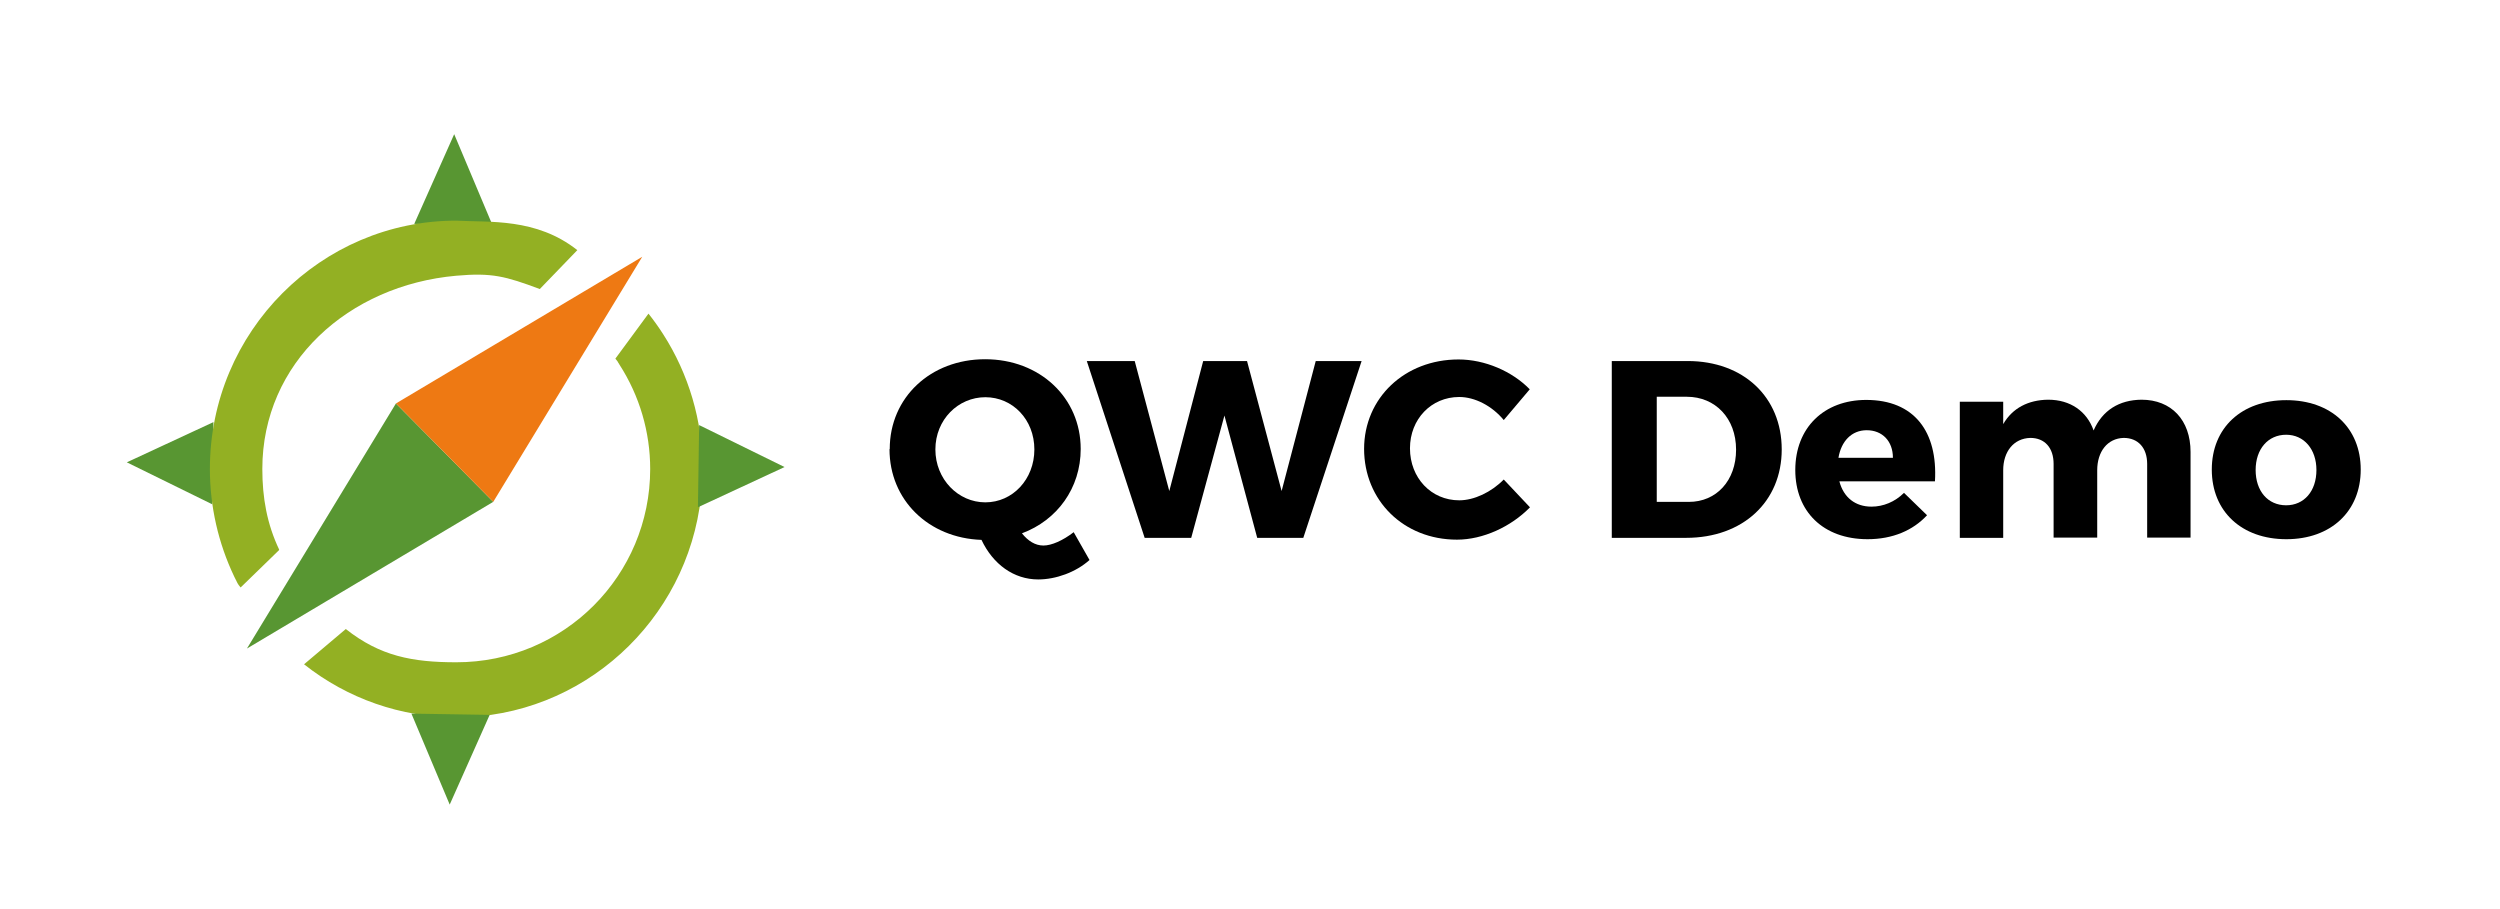 <?xml version="1.0" encoding="UTF-8" standalone="no"?>
<!-- Created with Inkscape (http://www.inkscape.org/) -->

<svg
   xmlns:osb="http://www.openswatchbook.org/uri/2009/osb"
   xmlns:dc="http://purl.org/dc/elements/1.1/"
   xmlns:cc="http://creativecommons.org/ns#"
   xmlns:rdf="http://www.w3.org/1999/02/22-rdf-syntax-ns#"
   xmlns:svg="http://www.w3.org/2000/svg"
   xmlns="http://www.w3.org/2000/svg"
   xmlns:xlink="http://www.w3.org/1999/xlink"
   xmlns:sodipodi="http://sodipodi.sourceforge.net/DTD/sodipodi-0.dtd"
   xmlns:inkscape="http://www.inkscape.org/namespaces/inkscape"
   width="132"
   height="48"
   viewBox="0 0 34.925 12.7"
   version="1.1"
   id="svg8"
   inkscape:version="0.92.3 (2405546, 2018-03-11)"
   sodipodi:docname="logo.svg"
   inkscape:export-filename="/home/hka/Documents/icons/qwc-demo-icon/qwc-log.png"
   inkscape:export-xdpi="328.32733"
   inkscape:export-ydpi="328.32733">
  <defs
     id="defs2">
    <linearGradient
       id="linearGradient6581"
       osb:paint="solid">
      <stop
         style="stop-color:#000000;stop-opacity:1;"
         offset="0"
         id="stop6579" />
    </linearGradient>
    <linearGradient
       id="linearGradient6575"
       osb:paint="solid">
      <stop
         style="stop-color:#000000;stop-opacity:1;"
         offset="0"
         id="stop6573" />
    </linearGradient>
    <linearGradient
       id="linearGradient6529"
       osb:paint="solid">
      <stop
         style="stop-color:#589632;stop-opacity:1;"
         offset="0"
         id="stop6527" />
    </linearGradient>
    <linearGradient
       id="linearGradient2793"
       osb:paint="solid">
      <stop
         style="stop-color:#fdfffa;stop-opacity:1;"
         offset="0"
         id="stop2791" />
    </linearGradient>
    <inkscape:perspective
       sodipodi:type="inkscape:persp3d"
       inkscape:vp_x="0 : 148.5 : 1"
       inkscape:vp_y="0 : 1000 : 0"
       inkscape:vp_z="209.99975 : 148.5 : 1"
       inkscape:persp3d-origin="104.99985 : 99 : 1"
       id="perspective4597" />
    <linearGradient
       inkscape:collect="always"
       xlink:href="#linearGradient2793"
       id="linearGradient4194"
       x1="36.418"
       y1="132.362"
       x2="50.845"
       y2="132.362"
       gradientUnits="userSpaceOnUse"
       gradientTransform="translate(-8e-6)" />
  </defs>
  <sodipodi:namedview
     id="base"
     pagecolor="#ffffff"
     bordercolor="#666666"
     borderopacity="1.0"
     inkscape:pageopacity="0.0"
     inkscape:pageshadow="2"
     inkscape:zoom="2.15"
     inkscape:cx="17.981167"
     inkscape:cy="32.444019"
     inkscape:document-units="mm"
     inkscape:current-layer="text850"
     showgrid="false"
     inkscape:window-width="1280"
     inkscape:window-height="959"
     inkscape:window-x="1280"
     inkscape:window-y="0"
     inkscape:window-maximized="1"
     inkscape:measure-start="660.75,975.75"
     inkscape:measure-end="660.75,975.5"
     units="px"
     width="49px" />
  <g
     inkscape:label="Layer 1"
     inkscape:groupmode="layer"
     id="layer1"
     transform="translate(0,-284.3)">
    <flowRoot
       xml:space="preserve"
       id="flowRoot861"
       style="font-style:normal;font-weight:normal;font-size:13.333px;line-height:1.25;font-family:sans-serif;letter-spacing:0.07px;word-spacing:0px;fill:#000000;fill-opacity:1;stroke:none"><flowRegion
         id="flowRegion863"
         style="font-size:13.333px"><rect
           id="rect865"
           width="155.563"
           height="27.577"
           x="553.665"
           y="33.575"
           style="font-size:13.333px" /></flowRegion><flowPara
         id="flowPara867" /></flowRoot>    <g
       id="g899"
       transform="matrix(0.552,0,0,0.519,107.644,-1.028)"
       style="stroke-width:1.869">
      <g
         id="g913"
         transform="matrix(1.502,0,0,1.627,-93.352,-3.059)"
         style="stroke-width:1.196"
         inkscape:export-filename="/home/hka/Documents/icons/qwc-logo/g913.png"
         inkscape:export-xdpi="328.32733"
         inkscape:export-ydpi="328.32733">
        <g
           id="g855">
          <g
             id="g853"
             transform="matrix(3.63,0,0,3.925,-483.804,-13.513)"
             style="stroke-width:0.317">
            <g
               aria-label="SIGLI Web"
               style="font-style:normal;font-variant:normal;font-weight:bold;font-stretch:normal;font-size:1.265px;line-height:1.25;font-family:Trueno;-inkscape-font-specification:'Trueno, Bold';font-variant-ligatures:normal;font-variant-caps:normal;font-variant-numeric:normal;font-feature-settings:normal;text-align:start;letter-spacing:0.019px;word-spacing:0px;writing-mode:lr-tb;text-anchor:start;fill:#000000;fill-opacity:1;stroke:none;stroke-width:0.084"
               id="text871"
               transform="translate(-0.407,-2.144)">
              <g
                 aria-label="SIGLI Web"
                 transform="scale(1.049,0.953)"
                 style="font-style:normal;font-variant:normal;font-weight:bold;font-stretch:normal;font-size:1.117px;line-height:1.25;font-family:Trueno;-inkscape-font-specification:'Trueno, Bold';font-variant-ligatures:normal;font-variant-caps:normal;font-variant-numeric:normal;font-feature-settings:normal;text-align:start;letter-spacing:0.006px;word-spacing:0px;writing-mode:lr-tb;text-anchor:start;fill:#000000;fill-opacity:1;stroke:none;stroke-width:0.007"
                 id="text850">
                <g
                   id="g894"
                   transform="translate(-54.572,90.199)">
                  <g
                     style="stroke-width:3.852"
                     transform="matrix(0.08,0,0,0.084,151.824,6.52)"
                     id="g843">
                    <path
                       style="color:#000000;font-style:normal;font-variant:normal;font-weight:normal;font-stretch:normal;font-size:medium;line-height:normal;font-family:sans-serif;text-indent:0;text-align:start;text-decoration:none;text-decoration-line:none;text-decoration-style:solid;text-decoration-color:#000000;letter-spacing:normal;word-spacing:normal;text-transform:none;writing-mode:lr-tb;direction:ltr;baseline-shift:baseline;text-anchor:start;white-space:normal;clip-rule:nonzero;display:inline;overflow:visible;visibility:visible;opacity:1;isolation:auto;mix-blend-mode:normal;color-interpolation:sRGB;color-interpolation-filters:linearRGB;solid-color:#000000;solid-opacity:1;fill:#93b023;fill-opacity:1;fill-rule:nonzero;stroke:none;stroke-width:39.586;stroke-linecap:butt;stroke-linejoin:miter;stroke-miterlimit:4;stroke-dasharray:none;stroke-dashoffset:0;stroke-opacity:1;color-rendering:auto;image-rendering:auto;shape-rendering:auto;text-rendering:auto;enable-background:accumulate"
                       d="m 191.068,16.29 -1.831,2.369 c 0.225,0.269 0.039,0.039 0.233,0.325 1.104,1.636 1.693,3.537 1.693,5.486 0,5.6 -4.75,10.177 -10.727,10.177 -2.427,0 -4.217,-0.325 -6.109,-1.751 l -2.31,1.857 c 2.406,1.814 5.37,2.794 8.419,2.794 6.967,0 12.781,-5.072 13.538,-11.626 h 0.089 v -1.45 c 0,-2.534 -0.768,-5.003 -2.189,-7.108 -0.249,-0.369 -0.517,-0.727 -0.805,-1.072 z"
                       id="path4347-3"
                       inkscape:connector-curvature="0"
                       sodipodi:nodetypes="ccsssccsccsccc" />
                    <path
                       sodipodi:type="star"
                       style="opacity:1;fill:#589632;fill-opacity:1;stroke:none;stroke-width:0.359;stroke-miterlimit:4;stroke-dasharray:none;stroke-opacity:1"
                       id="path6086-3-3-5-7"
                       sodipodi:sides="3"
                       sodipodi:cx="58.199818"
                       sodipodi:cy="124.31531"
                       sodipodi:r1="1.3127536"
                       sodipodi:r2="1.0050409"
                       sodipodi:arg1="-0.52807435"
                       sodipodi:arg2="0.51912318"
                       inkscape:flatsided="true"
                       inkscape:rounded="0"
                       inkscape:randomized="0"
                       d="m 59.334,123.654 -1.128,1.974 -1.146,-1.964 z"
                       inkscape:transform-center-x="-0.061014731"
                       inkscape:transform-center-y="-1.2085837"
                       transform="matrix(1.903,0.04,-0.032,2.416,73.328,-263.705)" />
                    <path
                       sodipodi:type="star"
                       style="opacity:1;fill:#589632;fill-opacity:1;stroke:none;stroke-width:0.359;stroke-miterlimit:4;stroke-dasharray:none;stroke-opacity:1"
                       id="path6086-3-3-3-5-5"
                       sodipodi:sides="3"
                       sodipodi:cx="58.199818"
                       sodipodi:cy="124.31531"
                       sodipodi:r1="1.3127536"
                       sodipodi:r2="1.0050409"
                       sodipodi:arg1="-0.52807435"
                       sodipodi:arg2="0.51912318"
                       inkscape:flatsided="true"
                       inkscape:rounded="0"
                       inkscape:randomized="0"
                       d="m 59.334,123.654 -1.128,1.974 -1.146,-1.964 z"
                       inkscape:transform-center-x="0.06101878"
                       inkscape:transform-center-y="1.2085842"
                       transform="matrix(-1.903,-0.04,0.032,-2.416,287.068,312.686)" />
                    <path
                       sodipodi:type="star"
                       style="opacity:1;fill:#589632;fill-opacity:1;stroke:none;stroke-width:0.359;stroke-miterlimit:4;stroke-dasharray:none;stroke-opacity:1"
                       id="path6086-3-3-6-6-3"
                       sodipodi:sides="3"
                       sodipodi:cx="58.199818"
                       sodipodi:cy="124.31531"
                       sodipodi:r1="1.3127536"
                       sodipodi:r2="1.0050409"
                       sodipodi:arg1="-0.52807435"
                       sodipodi:arg2="0.51912318"
                       inkscape:flatsided="true"
                       inkscape:rounded="0"
                       inkscape:randomized="0"
                       d="m 59.334,123.654 -1.128,1.974 -1.146,-1.964 z"
                       inkscape:transform-center-x="-1.2085809"
                       inkscape:transform-center-y="0.06101498"
                       transform="matrix(-0.04,1.903,-2.416,-0.032,468.06,-82.627)" />
                    <path
                       sodipodi:type="star"
                       style="opacity:1;fill:#589632;fill-opacity:1;stroke:none;stroke-width:0.359;stroke-miterlimit:4;stroke-dasharray:none;stroke-opacity:1"
                       id="path6086-3-3-7-2-5"
                       sodipodi:sides="3"
                       sodipodi:cx="58.199818"
                       sodipodi:cy="124.31531"
                       sodipodi:r1="1.3127536"
                       sodipodi:r2="1.0050409"
                       sodipodi:arg1="-0.52807435"
                       sodipodi:arg2="0.51912318"
                       inkscape:flatsided="true"
                       inkscape:rounded="0"
                       inkscape:randomized="0"
                       d="m 59.334,123.654 -1.128,1.974 -1.146,-1.964 z"
                       inkscape:transform-center-x="1.2085859"
                       inkscape:transform-center-y="-0.061014497"
                       transform="matrix(0.04,-1.903,2.416,0.032,-107.251,131.113)" />
                    <g
                       style="stroke-width:3.852"
                       id="g4183-6"
                       transform="matrix(0.808,0,0,0.803,88.506,3.626)">
                      <path
                         sodipodi:nodetypes="ccc"
                         inkscape:connector-curvature="0"
                         id="path48-56-3-2"
                         d="M 116.307,28.112 99.446,37.731 109.646,21.66"
                         inkscape:transform-center-y="-0.29974612"
                         inkscape:transform-center-x="0.5800105"
                         style="opacity:1;fill:#589632;fill-opacity:1;stroke:none;stroke-width:5.779;stroke-miterlimit:5.2;stroke-dasharray:none;stroke-opacity:1" />
                      <path
                         sodipodi:nodetypes="ccc"
                         inkscape:connector-curvature="0"
                         id="path48-56-9-9-9"
                         d="m 109.646,21.66 16.861,-9.618 -10.2,16.071"
                         inkscape:transform-center-y="0.29974538"
                         inkscape:transform-center-x="-0.5800095"
                         style="opacity:1;fill:#ee7913;fill-opacity:1;stroke:none;stroke-width:5.779;stroke-miterlimit:5.2;stroke-dasharray:none;stroke-opacity:1" />
                    </g>
                    <path
                       style="color:#000000;font-style:normal;font-variant:normal;font-weight:normal;font-stretch:normal;font-size:medium;line-height:normal;font-family:sans-serif;text-indent:0;text-align:start;text-decoration:none;text-decoration-line:none;text-decoration-style:solid;text-decoration-color:#000000;letter-spacing:normal;word-spacing:normal;text-transform:none;writing-mode:lr-tb;direction:ltr;baseline-shift:baseline;text-anchor:start;white-space:normal;clip-rule:nonzero;display:inline;overflow:visible;visibility:visible;opacity:1;isolation:auto;mix-blend-mode:normal;color-interpolation:sRGB;color-interpolation-filters:linearRGB;solid-color:#000000;solid-opacity:1;fill:#93b023;fill-opacity:1;fill-rule:nonzero;stroke:none;stroke-width:39.586;stroke-linecap:butt;stroke-linejoin:miter;stroke-miterlimit:4;stroke-dasharray:none;stroke-dashoffset:0;stroke-opacity:1;color-rendering:auto;image-rendering:auto;shape-rendering:auto;text-rendering:auto;enable-background:accumulate"
                       d="m 180.436,11.393 c -7.473,2e-6 -13.627,5.834 -13.627,13.076 0,1.964 0.462,3.902 1.346,5.666 0.011,0.022 0.022,0.044 0.034,0.066 0.01,0.025 0.025,0.044 0.037,0.071 0.004,0.008 0.008,0.016 0.012,0.024 -0.004,-0.008 5.9e-4,-0.003 -0.003,-0.01 0.056,0.122 0.125,0.259 0.249,0.393 v 5.5e-4 l 0.026,0.028 2.124,-1.965 c 0.021,-0.042 -0.267,-0.516 -0.138,-0.125 -0.121,-0.385 -0.238,0.275 -0.238,0.275 l 0.317,-0.182 c -0.021,-0.041 0.025,-0.02 0.074,0.02 -0.684,-1.366 -0.939,-2.751 -0.939,-4.261 0,-5.6 4.771,-9.672 10.727,-10.176 1.973,-0.167 2.716,0.025 4.62,0.701 l 2.076,-2.048 c -2.273,-1.712 -4.887,-1.455 -6.696,-1.553 z m -9.824,17.318 h 5.5e-4 c 5.3e-4,5.78e-4 5.7e-4,0.001 10e-4,0.002 l -0.002,-0.002 z"
                       id="path4319-6"
                       inkscape:connector-curvature="0"
                       sodipodi:nodetypes="sscccccccccccccssccssccccc" />
                  </g>
                  <path
                     id="path852"
                     style="font-style:normal;font-variant:normal;font-weight:bold;font-stretch:normal;font-size:1.117px;font-family:Trueno;-inkscape-font-specification:'Trueno, Bold';font-variant-ligatures:normal;font-variant-caps:normal;font-variant-numeric:normal;font-feature-settings:normal;text-align:start;writing-mode:lr-tb;text-anchor:start;stroke-width:0.007"
                     d="m 168.176,8.488 c 0,0.225 0.173,0.393 0.407,0.401 0.051,0.108 0.143,0.175 0.251,0.175 0.078,0 0.167,-0.032 0.227,-0.086 l -0.07,-0.123 c -0.048,0.037 -0.098,0.059 -0.134,0.059 -0.036,0 -0.068,-0.02 -0.095,-0.054 0.156,-0.058 0.26,-0.2 0.26,-0.373 0,-0.227 -0.181,-0.397 -0.423,-0.397 -0.241,0 -0.422,0.169 -0.422,0.397 z m 0.203,0.001 c 0,-0.132 0.101,-0.231 0.221,-0.231 0.121,0 0.217,0.099 0.217,0.231 0,0.132 -0.096,0.234 -0.217,0.234 -0.12,0 -0.221,-0.102 -0.221,-0.234 z"
                     inkscape:connector-curvature="0" />
                  <path
                     id="path854"
                     style="font-style:normal;font-variant:normal;font-weight:bold;font-stretch:normal;font-size:1.117px;font-family:Trueno;-inkscape-font-specification:'Trueno, Bold';font-variant-ligatures:normal;font-variant-caps:normal;font-variant-numeric:normal;font-feature-settings:normal;text-align:start;writing-mode:lr-tb;text-anchor:start;stroke-width:0.007"
                     d="m 169.049,8.098 0.256,0.782 h 0.206 l 0.147,-0.541 0.145,0.541 h 0.204 l 0.258,-0.782 h -0.203 l -0.151,0.575 -0.153,-0.575 h -0.194 l -0.15,0.575 -0.153,-0.575 z"
                     inkscape:connector-curvature="0" />
                  <path
                     id="path856"
                     style="font-style:normal;font-variant:normal;font-weight:bold;font-stretch:normal;font-size:1.117px;font-family:Trueno;-inkscape-font-specification:'Trueno, Bold';font-variant-ligatures:normal;font-variant-caps:normal;font-variant-numeric:normal;font-feature-settings:normal;text-align:start;writing-mode:lr-tb;text-anchor:start;stroke-width:0.007"
                     d="m 170.276,8.486 c 0,0.229 0.175,0.402 0.411,0.402 0.115,0 0.239,-0.057 0.323,-0.143 l -0.116,-0.123 c -0.055,0.056 -0.131,0.092 -0.197,0.092 -0.124,0 -0.218,-0.099 -0.218,-0.23 0,-0.129 0.094,-0.227 0.218,-0.227 0.069,0 0.145,0.039 0.197,0.102 l 0.115,-0.136 c -0.078,-0.08 -0.199,-0.132 -0.315,-0.132 -0.238,0 -0.418,0.17 -0.418,0.396 z"
                     inkscape:connector-curvature="0" />
                  <path
                     id="path858"
                     style="font-style:normal;font-variant:normal;font-weight:bold;font-stretch:normal;font-size:1.117px;font-family:Trueno;-inkscape-font-specification:'Trueno, Bold';font-variant-ligatures:normal;font-variant-caps:normal;font-variant-numeric:normal;font-feature-settings:normal;text-align:start;writing-mode:lr-tb;text-anchor:start;stroke-width:0.007"
                     d="m 171.372,8.88 h 0.329 c 0.251,0 0.423,-0.16 0.423,-0.391 0,-0.232 -0.17,-0.391 -0.416,-0.391 h -0.336 z m 0.199,-0.159 V 8.256 h 0.133 c 0.126,0 0.218,0.095 0.218,0.234 0,0.137 -0.087,0.231 -0.209,0.231 z"
                     inkscape:connector-curvature="0" />
                  <path
                     id="path860"
                     style="font-style:normal;font-variant:normal;font-weight:bold;font-stretch:normal;font-size:1.117px;font-family:Trueno;-inkscape-font-specification:'Trueno, Bold';font-variant-ligatures:normal;font-variant-caps:normal;font-variant-numeric:normal;font-feature-settings:normal;text-align:start;writing-mode:lr-tb;text-anchor:start;stroke-width:0.007"
                     d="m 172.184,8.58 c 0,0.183 0.123,0.306 0.32,0.306 0.111,0 0.201,-0.039 0.263,-0.106 l -0.102,-0.099 c -0.04,0.04 -0.092,0.061 -0.144,0.061 -0.071,0 -0.123,-0.04 -0.142,-0.112 h 0.423 c 0.013,-0.22 -0.092,-0.36 -0.304,-0.36 -0.187,0 -0.314,0.123 -0.314,0.31 z m 0.191,-0.054 c 0.012,-0.073 0.058,-0.122 0.125,-0.122 0.069,0 0.116,0.048 0.116,0.122 z"
                     inkscape:connector-curvature="0" />
                  <path
                     id="path862"
                     style="font-style:normal;font-variant:normal;font-weight:bold;font-stretch:normal;font-size:1.117px;font-family:Trueno;-inkscape-font-specification:'Trueno, Bold';font-variant-ligatures:normal;font-variant-caps:normal;font-variant-numeric:normal;font-feature-settings:normal;text-align:start;writing-mode:lr-tb;text-anchor:start;stroke-width:0.007"
                     d="m 172.912,8.88 h 0.192 V 8.581 c 0,-0.082 0.046,-0.141 0.12,-0.143 0.064,0 0.103,0.044 0.103,0.115 v 0.326 h 0.193 V 8.581 c 0,-0.082 0.045,-0.141 0.117,-0.143 0.064,0 0.104,0.044 0.104,0.115 v 0.326 h 0.192 V 8.5 c 0,-0.141 -0.085,-0.231 -0.217,-0.231 -0.099,0.001 -0.173,0.047 -0.212,0.136 -0.03,-0.085 -0.103,-0.136 -0.201,-0.136 -0.088,0.001 -0.158,0.037 -0.199,0.108 v -0.099 h -0.192 z"
                     inkscape:connector-curvature="0" />
                  <path
                     id="path864"
                     style="font-style:normal;font-variant:normal;font-weight:bold;font-stretch:normal;font-size:1.117px;font-family:Trueno;-inkscape-font-specification:'Trueno, Bold';font-variant-ligatures:normal;font-variant-caps:normal;font-variant-numeric:normal;font-feature-settings:normal;text-align:start;writing-mode:lr-tb;text-anchor:start;stroke-width:0.007"
                     d="m 174.027,8.578 c 0,0.185 0.132,0.308 0.33,0.308 0.197,0 0.329,-0.123 0.329,-0.308 0,-0.185 -0.132,-0.307 -0.329,-0.307 -0.198,0 -0.33,0.122 -0.33,0.307 z m 0.194,0.002 c 0,-0.093 0.055,-0.156 0.135,-0.156 0.079,0 0.134,0.064 0.134,0.156 0,0.094 -0.055,0.156 -0.134,0.156 -0.081,0 -0.135,-0.063 -0.135,-0.156 z"
                     inkscape:connector-curvature="0" />
                </g>
              </g>
            </g>
          </g>
        </g>
      </g>
    </g>
  </g>
</svg>
